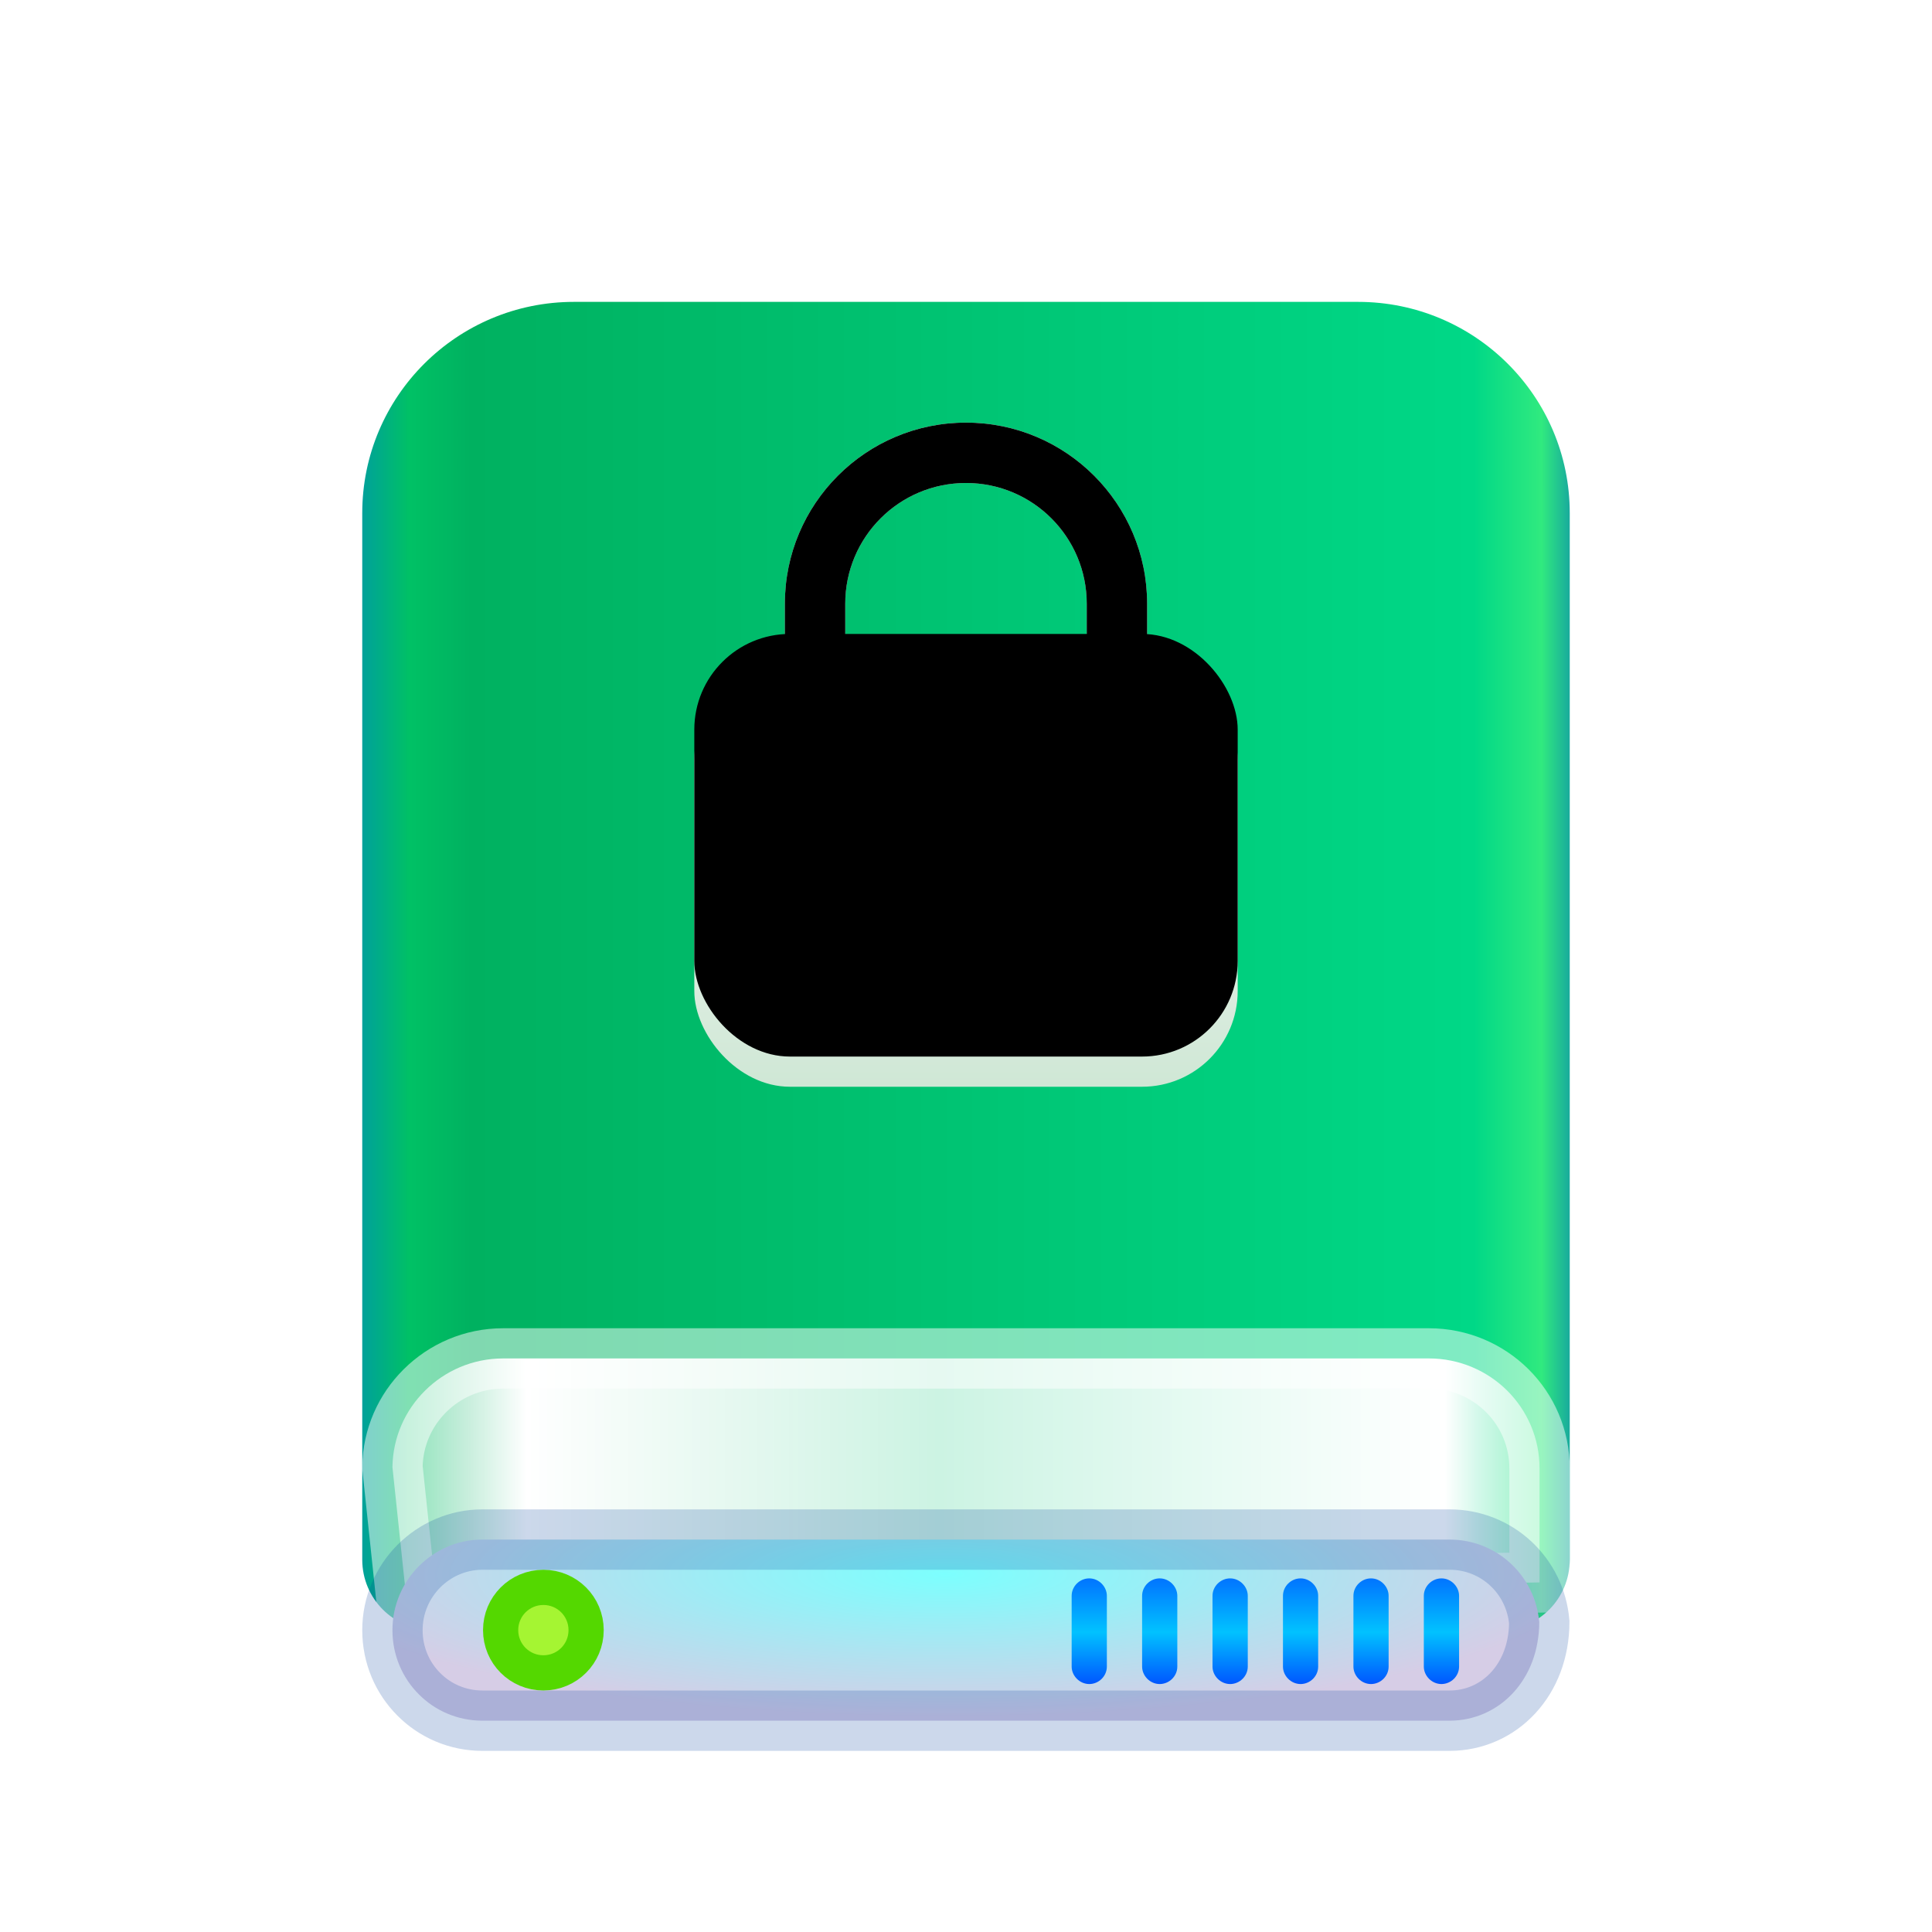 <?xml version="1.0" encoding="UTF-8"?>
<svg width="32px" height="32px" viewBox="0 0 32 32" version="1.1" xmlns="http://www.w3.org/2000/svg" xmlns:xlink="http://www.w3.org/1999/xlink">
    <title>disk/32px/partition lock</title>
    <defs>
        <filter x="-20.0%" y="-16.7%" width="140.0%" height="133.3%" filterUnits="objectBoundingBox" id="filter-1">
            <feOffset dx="0" dy="1" in="SourceAlpha" result="shadowOffsetOuter1"></feOffset>
            <feGaussianBlur stdDeviation="0.5" in="shadowOffsetOuter1" result="shadowBlurOuter1"></feGaussianBlur>
            <feColorMatrix values="0 0 0 0 0   0 0 0 0 0   0 0 0 0 0  0 0 0 0.2 0" type="matrix" in="shadowBlurOuter1" result="shadowMatrixOuter1"></feColorMatrix>
            <feMerge>
                <feMergeNode in="shadowMatrixOuter1"></feMergeNode>
                <feMergeNode in="SourceGraphic"></feMergeNode>
            </feMerge>
        </filter>
        <linearGradient x1="102.549%" y1="57.682%" x2="-2.652%" y2="57.682%" id="linearGradient-2">
            <stop stop-color="#0067BC" offset="0%"></stop>
            <stop stop-color="#30EA7F" offset="4.571%"></stop>
            <stop stop-color="#00D887" offset="9.931%"></stop>
            <stop stop-color="#00B160" offset="88.945%"></stop>
            <stop stop-color="#00C165" offset="93.793%"></stop>
            <stop stop-color="#008CBD" offset="100%"></stop>
        </linearGradient>
        <linearGradient x1="100%" y1="56.43%" x2="0%" y2="56.43%" id="linearGradient-3">
            <stop stop-color="#FFFFFF" stop-opacity="0.5" offset="0%"></stop>
            <stop stop-color="#FFFFFF" offset="8.389%"></stop>
            <stop stop-color="#FFFFFF" stop-opacity="0.8" offset="52.356%"></stop>
            <stop stop-color="#FFFFFF" offset="88.168%"></stop>
            <stop stop-color="#FFFFFF" stop-opacity="0.5" offset="100%"></stop>
        </linearGradient>
        <radialGradient cx="48.239%" cy="19.103%" fx="48.239%" fy="19.103%" r="78.654%" gradientTransform="translate(0.482,0.191),scale(0.2,1),rotate(90),scale(1,3.581),translate(-0.482,-0.191)" id="radialGradient-4">
            <stop stop-color="#7CFFFE" offset="0%"></stop>
            <stop stop-color="#D6CDE6" offset="100%"></stop>
        </radialGradient>
        <linearGradient x1="50%" y1="0%" x2="50%" y2="100%" id="linearGradient-5">
            <stop stop-color="#0174FF" offset="0%"></stop>
            <stop stop-color="#01C2FF" offset="50.85%"></stop>
            <stop stop-color="#0056FF" offset="100%"></stop>
        </linearGradient>
        <filter x="-72.2%" y="-59.1%" width="244.4%" height="218.2%" filterUnits="objectBoundingBox" id="filter-6">
            <feOffset dx="0" dy="0" in="SourceAlpha" result="shadowOffsetOuter1"></feOffset>
            <feGaussianBlur stdDeviation="1.5" in="shadowOffsetOuter1" result="shadowBlurOuter1"></feGaussianBlur>
            <feColorMatrix values="0 0 0 0 0   0 0 0 0 0   0 0 0 0 0  0 0 0 0.3 0" type="matrix" in="shadowBlurOuter1" result="shadowMatrixOuter1"></feColorMatrix>
            <feMerge>
                <feMergeNode in="shadowMatrixOuter1"></feMergeNode>
                <feMergeNode in="SourceGraphic"></feMergeNode>
            </feMerge>
        </filter>
        <linearGradient x1="50%" y1="0%" x2="50%" y2="106.084%" id="linearGradient-7">
            <stop stop-color="#FFFFFF" offset="0%"></stop>
            <stop stop-color="#ACFCD9" offset="100%"></stop>
        </linearGradient>
        <path d="M7,5 C6.724,5 6.5,4.776 6.5,4.5 L6.5,3 C6.5,1.895 5.605,1 4.5,1 C3.395,1 2.5,1.895 2.5,3 L2.5,4.5 C2.5,4.776 2.276,5 2,5 C1.724,5 1.5,4.776 1.5,4.5 L1.5,3 C1.5,1.343 2.843,0 4.5,0 C6.157,0 7.5,1.343 7.5,3 L7.5,4.5 C7.5,4.776 7.276,5 7,5 Z" id="path-8"></path>
        <filter x="-8.3%" y="-10.0%" width="116.7%" height="120.0%" filterUnits="objectBoundingBox" id="filter-9">
            <feGaussianBlur stdDeviation="0.5" in="SourceAlpha" result="shadowBlurInner1"></feGaussianBlur>
            <feOffset dx="0" dy="0" in="shadowBlurInner1" result="shadowOffsetInner1"></feOffset>
            <feComposite in="shadowOffsetInner1" in2="SourceAlpha" operator="arithmetic" k2="-1" k3="1" result="shadowInnerInner1"></feComposite>
            <feColorMatrix values="0 0 0 0 0.749   0 0 0 0 0.97   0 0 0 0 0.883  0 0 0 1 0" type="matrix" in="shadowInnerInner1"></feColorMatrix>
        </filter>
        <linearGradient x1="50%" y1="0.607%" x2="50%" y2="100.007%" id="linearGradient-10">
            <stop stop-color="#FFFFFF" offset="0%"></stop>
            <stop stop-color="#CFE7D5" offset="100%"></stop>
        </linearGradient>
        <rect id="path-11" x="0" y="4" width="9" height="7" rx="1.584"></rect>
        <filter x="-8.3%" y="-10.7%" width="116.7%" height="121.4%" filterUnits="objectBoundingBox" id="filter-12">
            <feGaussianBlur stdDeviation="0.5" in="SourceAlpha" result="shadowBlurInner1"></feGaussianBlur>
            <feOffset dx="0" dy="-0.5" in="shadowBlurInner1" result="shadowOffsetInner1"></feOffset>
            <feComposite in="shadowOffsetInner1" in2="SourceAlpha" operator="arithmetic" k2="-1" k3="1" result="shadowInnerInner1"></feComposite>
            <feColorMatrix values="0 0 0 0 0.373   0 0 0 0 0.737   0 0 0 0 0.58  0 0 0 1 0" type="matrix" in="shadowInnerInner1"></feColorMatrix>
        </filter>
    </defs>
    <g id="disk/32px/partition-lock" stroke="none" stroke-width="1" fill="none" fill-rule="evenodd">
        <g id="Group-2" transform="translate(6, 4)" filter="url(#filter-1)">
            <path d="M0,3.498 C0,1.566 1.569,0 3.507,0 L16.493,0 C18.43,0 20,1.565 20,3.498 L20,20.833 C20,21.477 19.486,22 18.838,22 L1.162,22 C0.52,22 0,21.478 0,20.833 L0,3.498 Z" id="Rectangle-1" fill="url(#linearGradient-2)"></path>
            <path d="M17.667,17.5 C18.174,17.5 18.633,17.704 18.965,18.034 C19.296,18.364 19.5,18.819 19.5,19.324 L19.5,19.324 L19.5,21.21 L0.732,21.493 L0.5,19.3 C0.507,18.806 0.711,18.36 1.037,18.036 C1.369,17.705 1.828,17.5 2.333,17.5 L2.333,17.5 Z" id="Rectangle-3" stroke-opacity="0.5" stroke="#FFFFFF" fill="url(#linearGradient-3)"></path>
            <path d="M18.009,20.5 C18.401,20.5 18.758,20.65 19.024,20.898 C19.288,21.144 19.462,21.485 19.495,21.869 C19.493,22.34 19.332,22.747 19.063,23.038 C18.795,23.329 18.421,23.5 18.009,23.5 L18.009,23.5 L1.991,23.5 C1.579,23.5 1.205,23.334 0.936,23.062 C0.666,22.792 0.5,22.417 0.5,22 C0.5,21.586 0.668,21.212 0.938,20.94 C1.209,20.669 1.581,20.5 1.991,20.5 L1.991,20.5 Z" id="Rectangle-1" stroke-opacity="0.2" stroke="#003D9C" fill="url(#radialGradient-4)"></path>
            <g id="Group" transform="translate(11.75, 21.143)" fill="url(#linearGradient-5)">
                <path d="M5.833,0.289 C5.833,0.129 5.969,0 6.125,0 L6.125,0 C6.286,0 6.417,0.137 6.417,0.289 L6.417,1.461 C6.417,1.621 6.281,1.75 6.125,1.75 L6.125,1.75 C5.964,1.75 5.833,1.613 5.833,1.461 L5.833,0.289 Z M4.667,0.289 C4.667,0.129 4.802,0 4.958,0 L4.958,0 C5.119,0 5.25,0.137 5.25,0.289 L5.25,1.461 C5.25,1.621 5.115,1.75 4.958,1.75 L4.958,1.75 C4.797,1.75 4.667,1.613 4.667,1.461 L4.667,0.289 Z M3.5,0.289 C3.5,0.129 3.635,0 3.792,0 L3.792,0 C3.953,0 4.083,0.137 4.083,0.289 L4.083,1.461 C4.083,1.621 3.948,1.75 3.792,1.75 L3.792,1.75 C3.631,1.75 3.5,1.613 3.5,1.461 L3.5,0.289 Z M2.333,0.289 C2.333,0.129 2.469,0 2.625,0 L2.625,0 C2.786,0 2.917,0.137 2.917,0.289 L2.917,1.461 C2.917,1.621 2.781,1.75 2.625,1.75 L2.625,1.75 C2.464,1.75 2.333,1.613 2.333,1.461 L2.333,0.289 Z M1.167,0.289 C1.167,0.129 1.302,0 1.458,0 L1.458,0 C1.619,0 1.75,0.137 1.75,0.289 L1.75,1.461 C1.75,1.621 1.615,1.75 1.458,1.75 L1.458,1.75 C1.297,1.75 1.167,1.613 1.167,1.461 L1.167,0.289 Z M5.55111512e-17,0.289 C5.55111512e-17,0.129 0.135,0 0.292,0 L0.292,0 C0.453,0 0.583,0.137 0.583,0.289 L0.583,1.461 C0.583,1.621 0.448,1.75 0.292,1.75 L0.292,1.75 C0.131,1.75 5.55111512e-17,1.613 5.55111512e-17,1.461 L5.55111512e-17,0.289 Z" id="Combined-Shape"></path>
            </g>
            <path d="M3,21.292 C3.196,21.292 3.373,21.371 3.501,21.499 C3.629,21.627 3.708,21.804 3.708,22 C3.708,22.196 3.629,22.373 3.501,22.501 C3.373,22.629 3.196,22.708 3,22.708 C2.804,22.708 2.627,22.629 2.499,22.501 C2.371,22.373 2.292,22.196 2.292,22 C2.292,21.804 2.371,21.627 2.499,21.499 C2.627,21.371 2.804,21.292 3,21.292 Z" id="Oval" stroke="#54D800" stroke-width="0.583" fill="#A5F532"></path>
        </g>
        <g id="9004738_lock_security_padlock_secure_icon" filter="url(#filter-6)" transform="translate(11.5, 7)" fill-rule="nonzero">
            <g id="路径">
                <use fill="url(#linearGradient-7)" xlink:href="#path-8"></use>
                <use fill="black" fill-opacity="1" filter="url(#filter-9)" xlink:href="#path-8"></use>
            </g>
            <g id="矩形">
                <use fill="url(#linearGradient-10)" xlink:href="#path-11"></use>
                <use fill="black" fill-opacity="1" filter="url(#filter-12)" xlink:href="#path-11"></use>
            </g>
        </g>
    </g>
</svg>